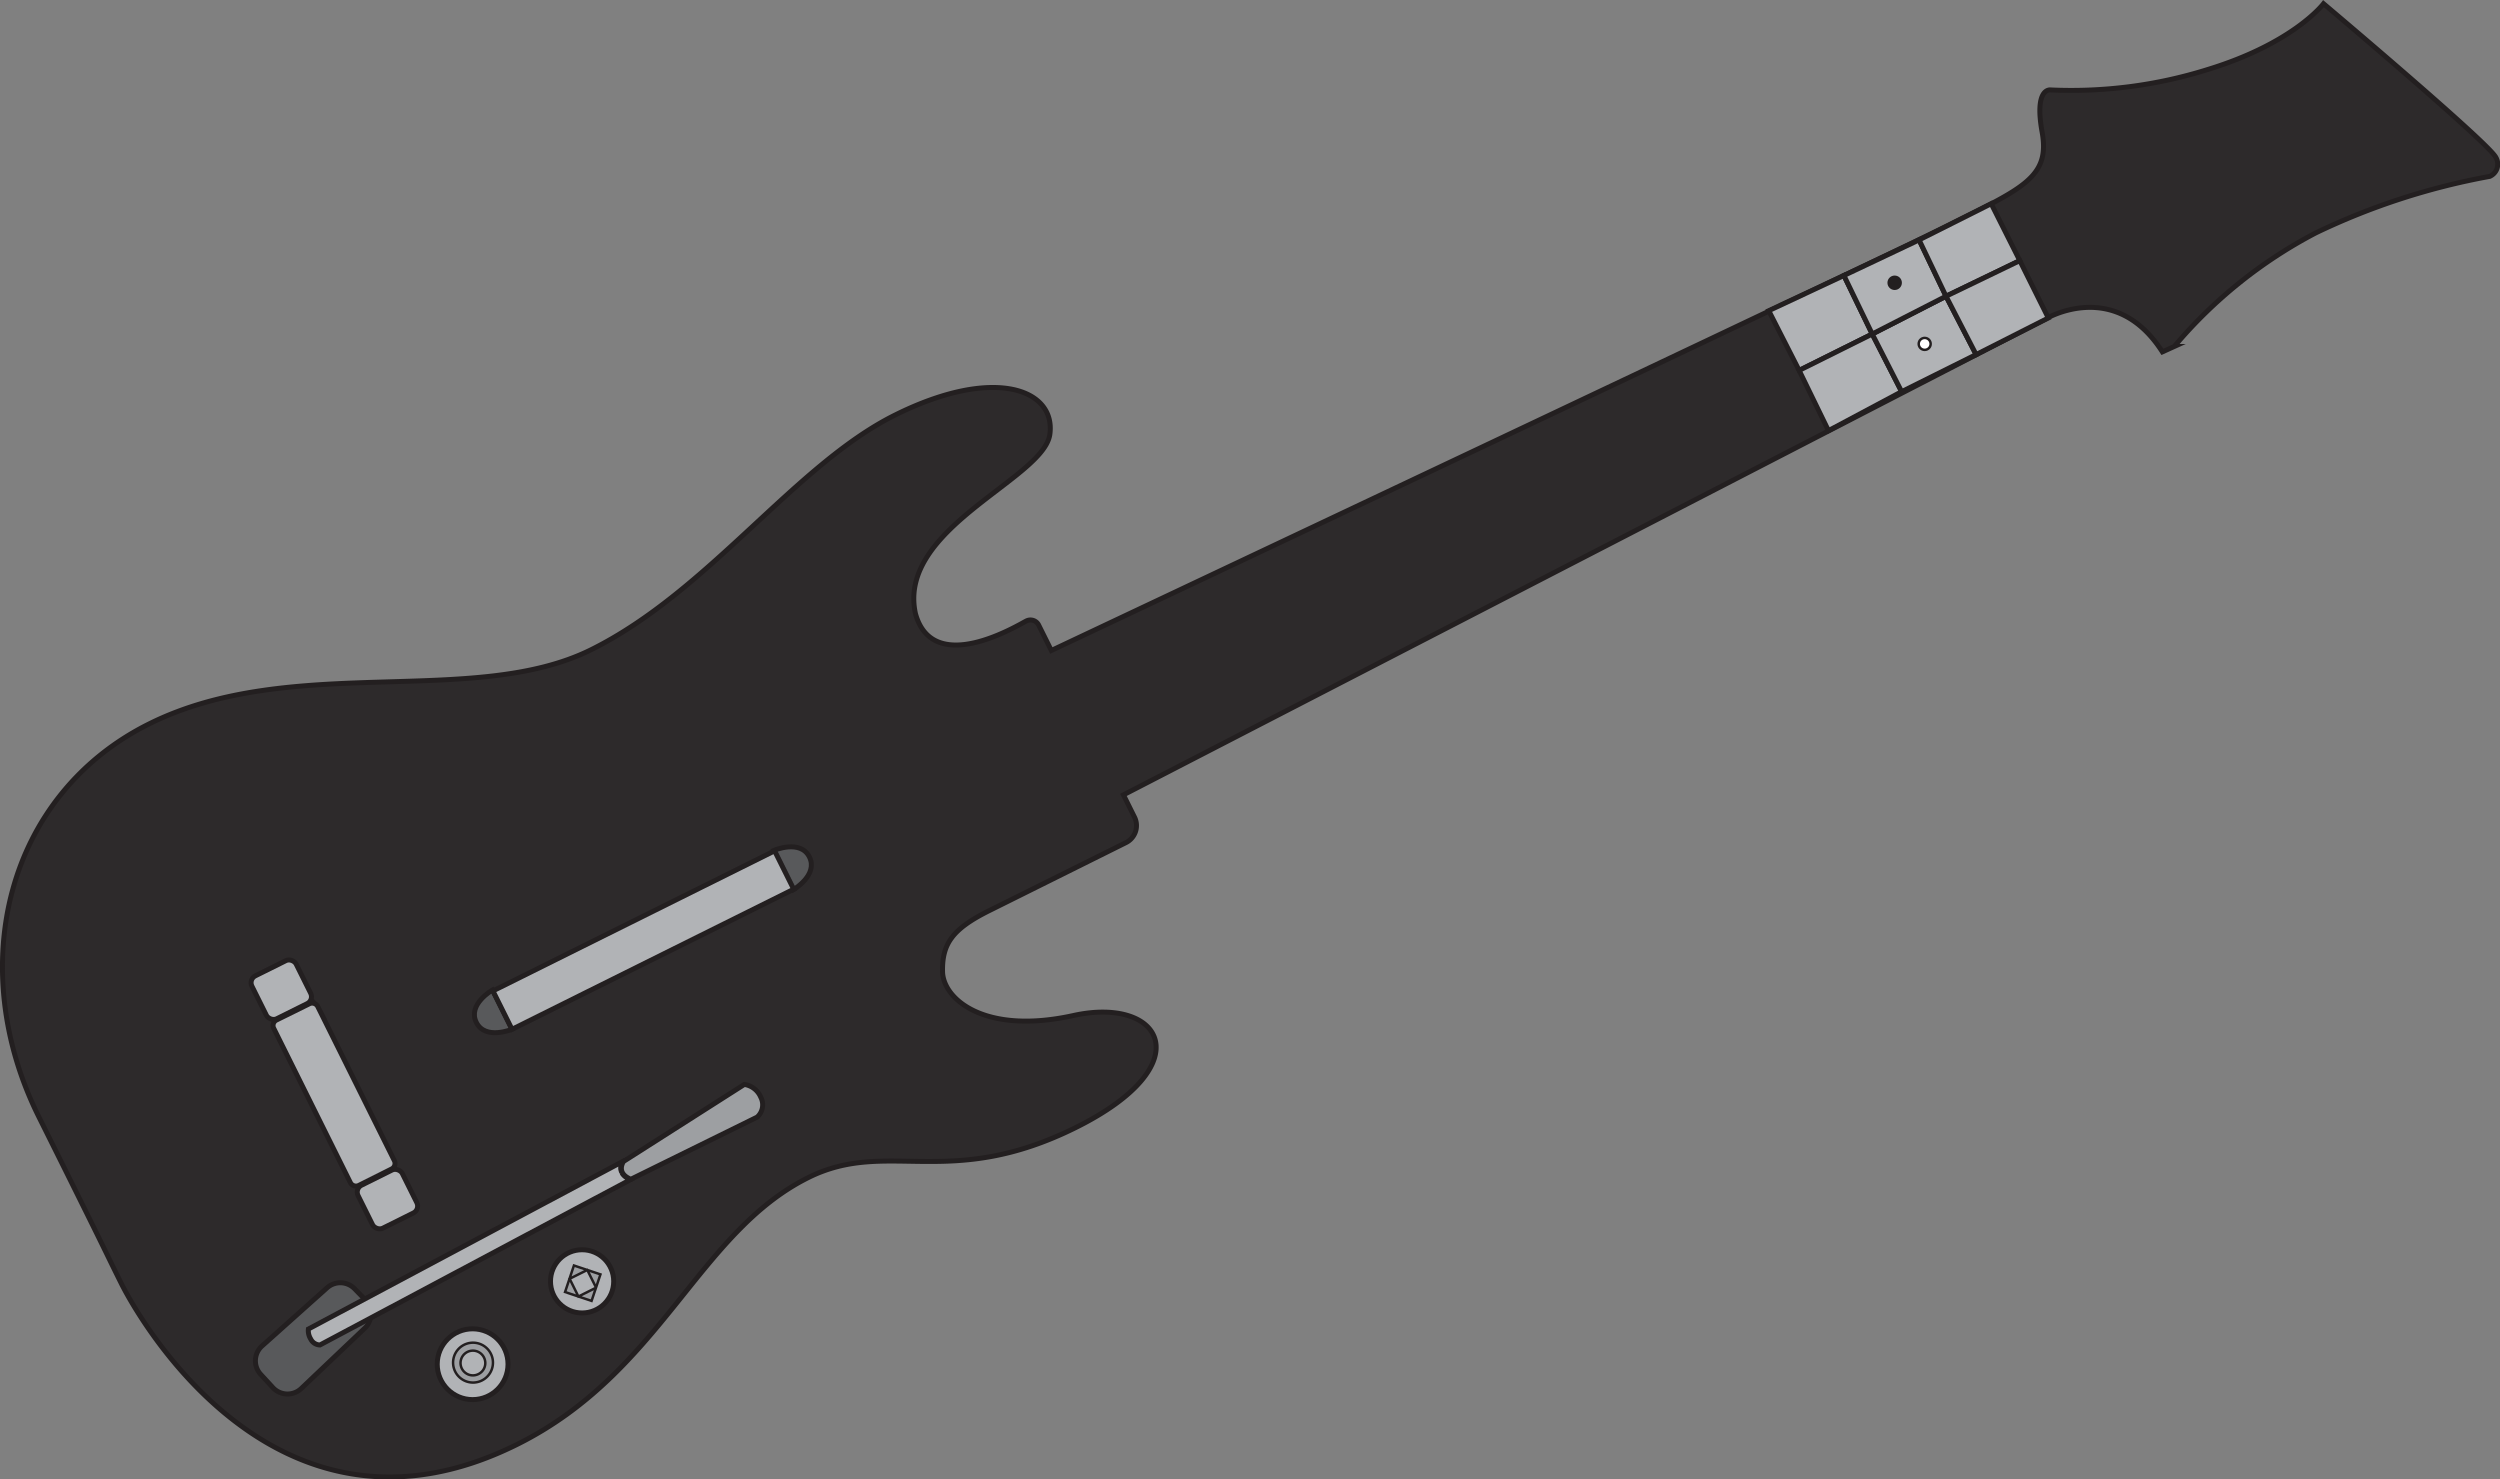 <svg xmlns="http://www.w3.org/2000/svg" viewBox="0 0 250.73 148.38"><rect x="0" y="0" width="250.73" height="148.38" fill="#808080" stroke="none"/><defs><style>.cls-1{fill:#2d2a2b;}.cls-1,.cls-2,.cls-3,.cls-4,.cls-5,.cls-6,.cls-7{stroke:#231f20;stroke-miterlimit:10;}.cls-1,.cls-2,.cls-3,.cls-4{stroke-width:0.5px;}.cls-2{fill:#58595b;}.cls-3{fill:#b1b3b6;}.cls-4,.cls-7{fill:#9d9fa2;}.cls-5{fill:#fff;}.cls-5,.cls-6,.cls-7{stroke-width:0.25px;}.cls-6{fill:#231f20;}</style></defs><g id="GH"><g id="GHLive"><path class="cls-1" d="M21.93,134.9c1,2,14.89,28.39,39.65,16.08,14.48-7.2,18.13-21.25,29.22-26.77,7.94-3.95,14.06,1.31,26.79-5s8.72-13.22-.21-11.25-13.07-1.67-13.12-4.41.94-4.25,4.68-6.11l13.67-6.8a1.91,1.91,0,0,0,.88-2.62l-1.09-2.19,92.54-47.76s6.9-4.11,11.66,3.33l1.19-.54A47,47,0,0,1,242,29.46a68.51,68.51,0,0,1,17.43-5.66,1.33,1.33,0,0,0,.61-1.91c-.64-1.38-17.28-15.41-17.28-15.41s-3,4-11.77,6.65a45.66,45.66,0,0,1-15.61,2s-1.66-.27-.84,4.24-1.94,5.62-9.32,9.3-90.05,42.68-90.05,42.68l-1.26-2.53a.92.92,0,0,0-1.25-.43c-.84.42-9.32,5.63-11.11-.71-1.93-8.56,12.84-13.52,13.47-18s-5.48-6.94-15.53-1.94S80.8,65.43,69,71.28,39,71.6,24.71,78.7,6.09,103,13.64,118.15,19.85,130.72,21.93,134.9Z" transform="translate(-9.73 -6.11)"/><path class="cls-2" d="M59.12,105.4s-2.52,1.44-1.62,3.25,3.58.69,3.58.69Z" transform="translate(-9.73 -6.11)"/><path class="cls-2" d="M87.34,91.4s2.67-1.15,3.57.66-1.61,3.28-1.61,3.28Z" transform="translate(-9.73 -6.11)"/><rect class="cls-3" x="58.47" y="98.24" width="31.55" height="4.3" transform="translate(-46.66 37.45) rotate(-26.44)"/><path class="cls-2" d="M35.86,143.93l1.25,1.36a2,2,0,0,0,2.82.09l6.4-6.08a2,2,0,0,0,.05-2.82l-1.1-1.13a2,2,0,0,0-2.74-.09L36,141.11A2,2,0,0,0,35.86,143.93Z" transform="translate(-9.73 -6.11)"/><path class="cls-3" d="M72.11,123.76s.4.62.82.5l.11.12L41.82,141a1.06,1.06,0,0,1-.93-.6,1.58,1.58,0,0,1-.23-1l31.65-16.87s.1.06,0,.09a.81.81,0,0,0-.2,1.08" transform="translate(-9.73 -6.11)"/><path class="cls-4" d="M73,124.38l12.66-6.23a1.64,1.64,0,0,0,.37-2,2.13,2.13,0,0,0-1.65-1.28l-12.11,7.72S71.44,123.74,73,124.38Z" transform="translate(-9.73 -6.11)"/><path class="cls-3" d="M37.19,109.26l7.68,15.46a.63.63,0,0,0,.84.28L49,123.35a.62.62,0,0,0,.28-.84l-7.68-15.45a.63.63,0,0,0-.84-.28l-3.32,1.64A.62.62,0,0,0,37.19,109.26Z" transform="translate(-9.73 -6.11)"/><polygon class="cls-3" points="180.44 37.15 187.77 33.5 184.93 27.63 177.39 31.16 180.44 37.15"/><polygon class="cls-3" points="183.38 43.19 180.44 37.15 187.77 33.5 190.72 39.28 183.38 43.19"/><polygon class="cls-3" points="195.17 29.71 187.77 33.5 190.72 39.28 198.19 35.56 195.17 29.71"/><polygon class="cls-3" points="192.47 24.06 195.17 29.71 187.77 33.5 184.93 27.63 192.47 24.06"/><polygon class="cls-3" points="202.57 26.14 195.17 29.71 192.47 24.06 199.7 20.43 202.57 26.14"/><polygon class="cls-3" points="205.43 31.89 198.19 35.56 195.17 29.71 202.57 26.14 205.43 31.89"/><circle class="cls-5" cx="193.03" cy="34.49" r="0.6"/><circle class="cls-6" cx="190.02" cy="28.36" r="0.6"/><circle class="cls-3" cx="58.38" cy="128.51" r="3.17"/><circle class="cls-3" cx="47.4" cy="136.82" r="3.55"/><polygon class="cls-7" points="58.01 130.03 57.13 128.25 58.9 127.37 59.78 129.13 60.22 127.81 57.56 126.92 56.67 129.58 59.33 130.47 59.77 129.15 58.01 130.03"/><path class="cls-7" d="M56.24,141a2,2,0,1,0,2.74.92A2,2,0,0,0,56.24,141Zm1.47,2.92a1.24,1.24,0,1,1,.56-1.66A1.23,1.23,0,0,1,57.71,143.92Z" transform="translate(-9.73 -6.11)"/><rect class="cls-3" x="35.46" y="102.97" width="4.96" height="4.81" rx="0.77" transform="translate(-52.68 21.8) rotate(-26.44)"/><rect class="cls-3" x="46.11" y="123.97" width="4.96" height="4.81" rx="0.77" transform="translate(-60.92 28.74) rotate(-26.44)"/></g></g></svg>